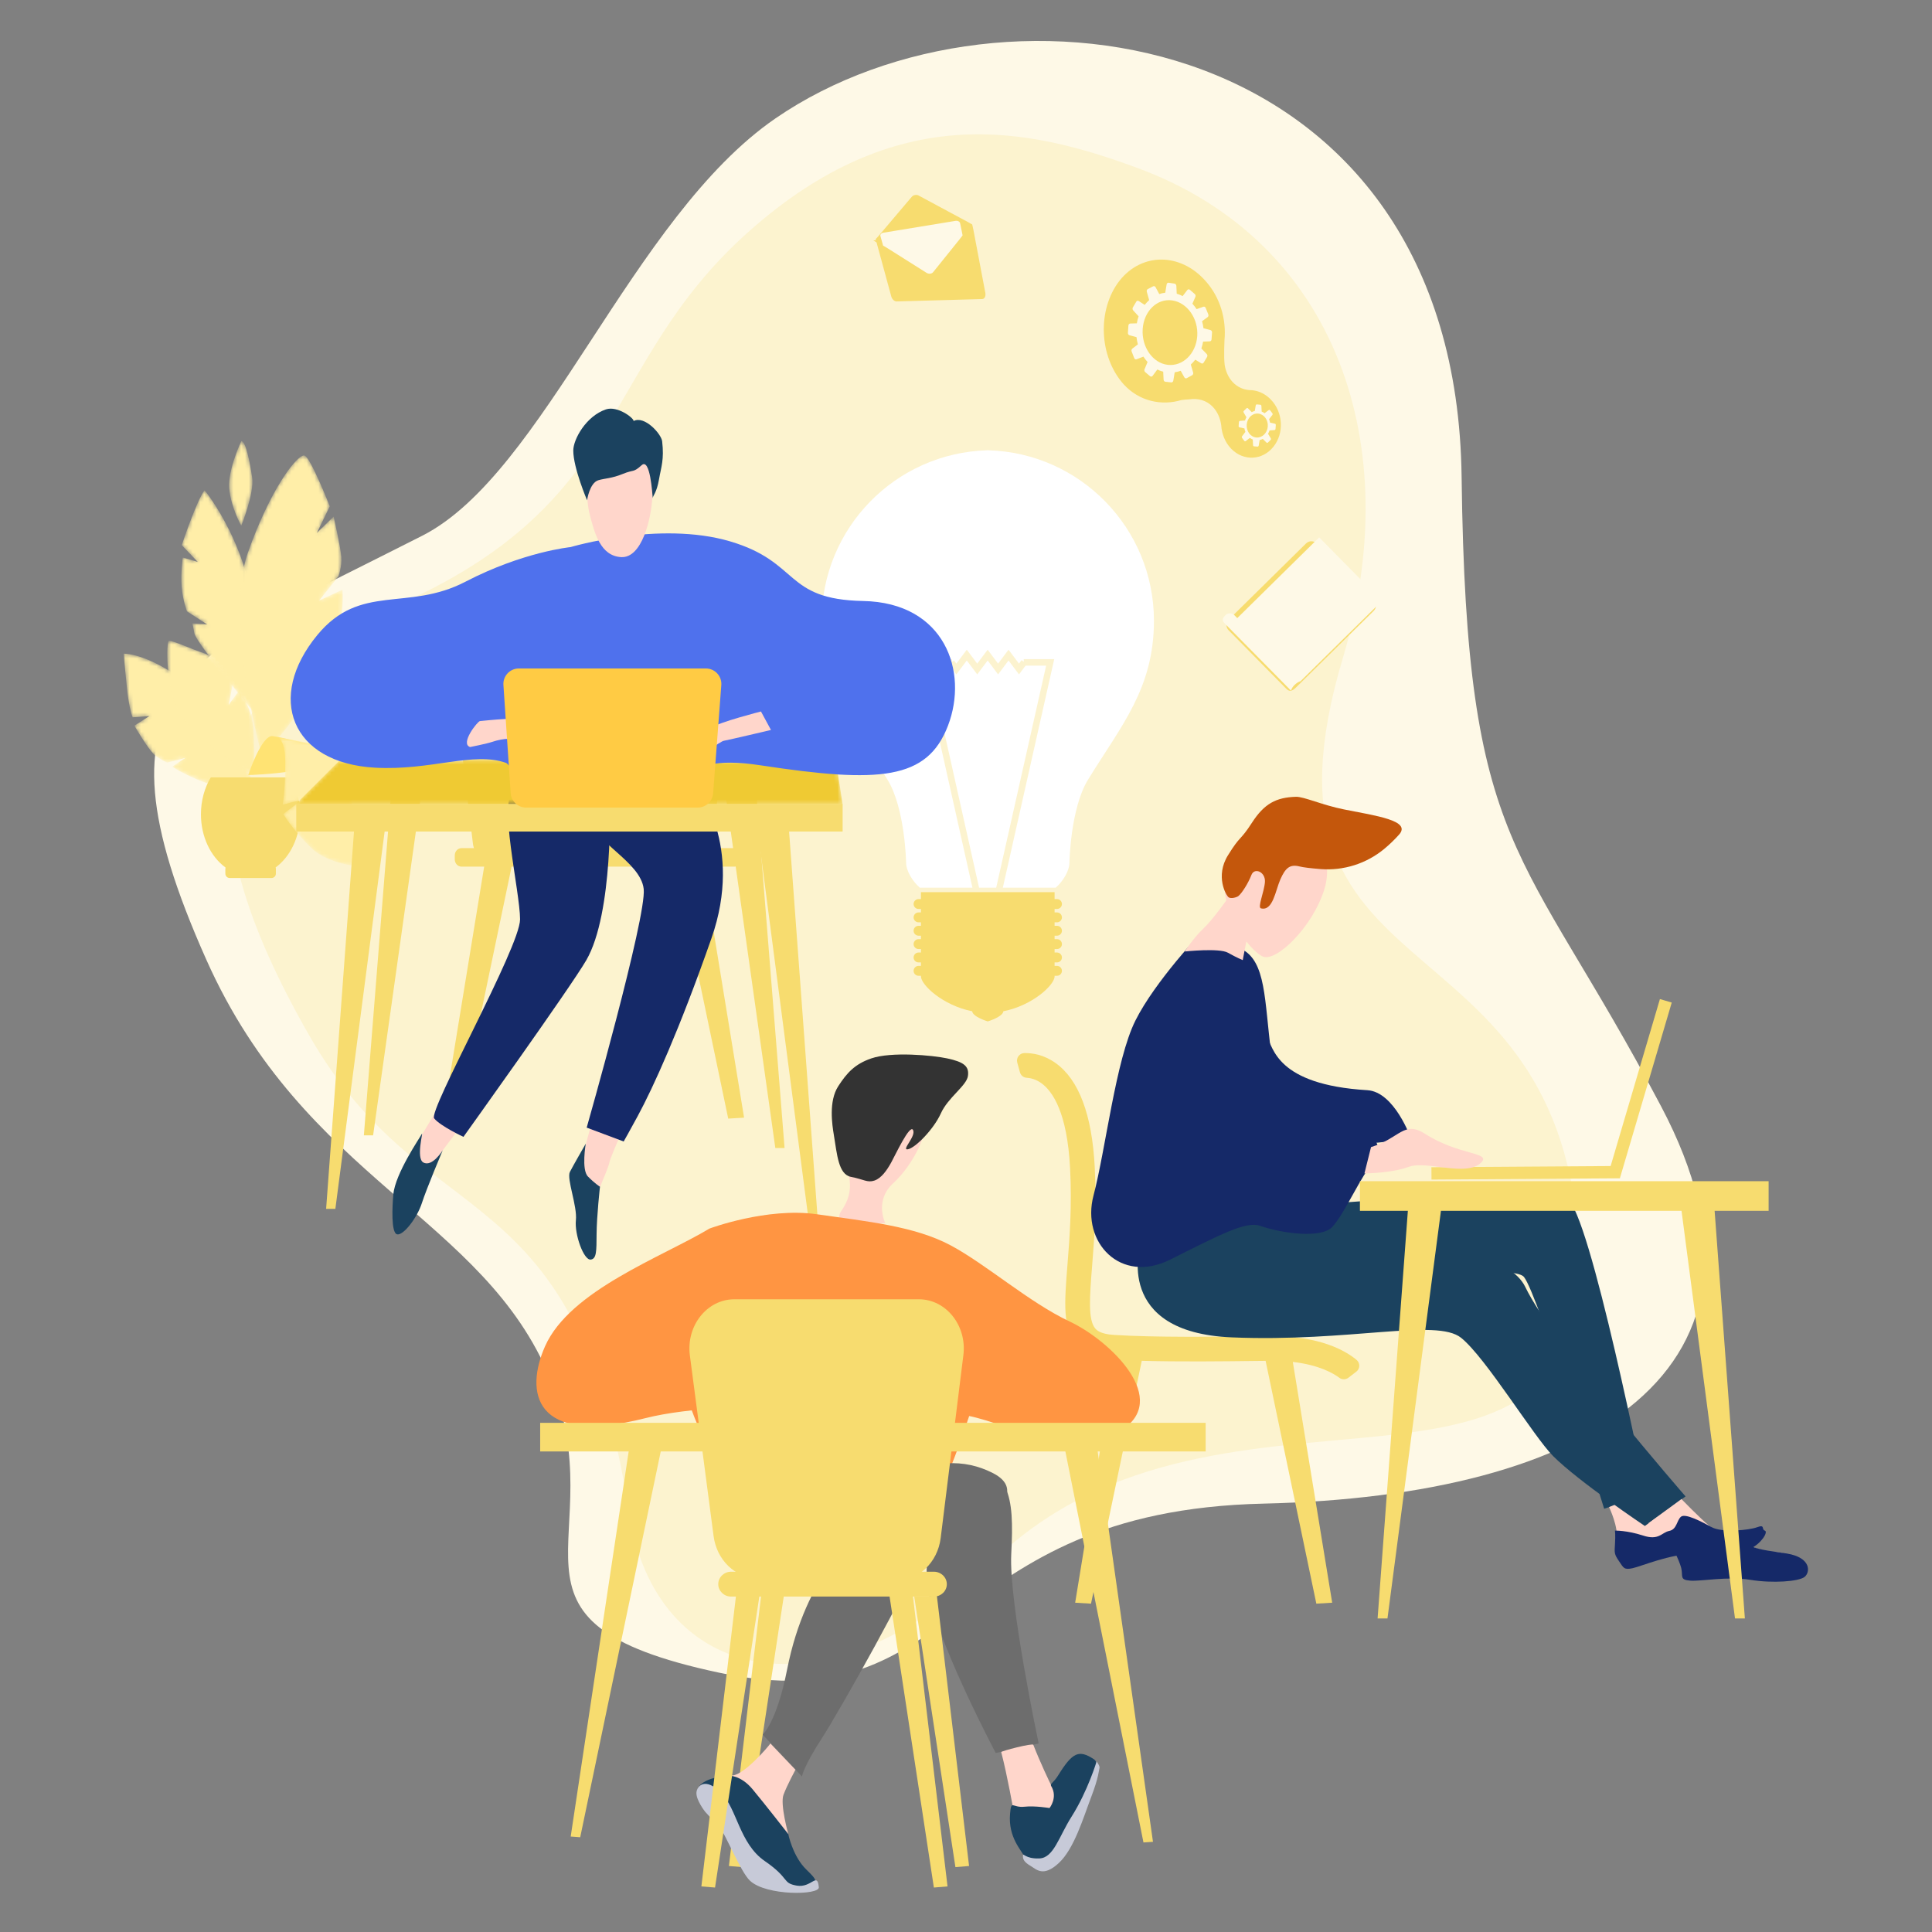 <?xml version="1.0" encoding="UTF-8"?>
<svg width="500px" height="500px" viewBox="0 0 500 500" version="1.1" xmlns="http://www.w3.org/2000/svg" xmlns:xlink="http://www.w3.org/1999/xlink">
    <rect x="0" y="0" width="500" height="500" fill="#808080" stroke="none"/>
    <title>学习</title>
    <defs>
        <path d="M69.639,0.552 L69.441,0.552 L69.215,0.552 L69.018,0.552 L68.777,0.552 L68.536,0.56 L68.338,0.565 C50.104,1.108 33.05,8.88 20.317,22.453 L20.317,22.453 C7.555,36.054 0.526,54.001 0.526,72.988 L0.526,72.988 C0.526,95.823 9.543,110.306 16.787,121.944 L16.787,121.944 C17.627,123.293 18.488,124.676 19.318,126.047 L19.318,126.047 C19.566,127.275 19.877,129.391 19.926,131.211 L19.926,131.211 C20.006,136.328 21.168,141.464 23.322,146.32 L23.322,146.32 L23.322,157.6 L23.322,157.648 L23.322,157.696 C23.322,169.011 28.815,179.571 38.787,187.433 L38.787,187.433 C42.513,190.371 46.603,192.756 50.971,194.54 L50.971,194.54 C53.872,196.379 57.087,197.849 60.56,198.924 L60.56,198.924 L64.487,200.14 L69.328,201.638 L74.17,200.14 L78.097,198.924 C81.57,197.849 84.785,196.379 87.686,194.54 L87.686,194.54 C92.055,192.756 96.144,190.371 99.87,187.433 L99.87,187.433 C109.842,179.571 115.334,169.011 115.334,157.696 L115.334,157.696 L115.334,157.648 L115.334,157.6 L115.334,146.319 C117.49,141.463 118.652,136.327 118.731,131.21 L118.731,131.21 C118.78,129.39 119.09,127.275 119.339,126.048 L119.339,126.048 C120.165,124.682 121.023,123.304 121.859,121.961 L121.859,121.961 L121.87,121.943 C129.115,110.306 138.131,95.823 138.131,72.988 L138.131,72.988 C138.131,54.001 131.103,36.054 118.34,22.453 L118.34,22.453 C105.606,8.88 88.553,1.108 70.321,0.565 L70.321,0.565 L70.121,0.56 L69.88,0.552 L69.639,0.552 Z" id="path-1"></path>
        <path d="M24.939,3.94 C21.589,5.958 17.886,10.928 17.886,10.928 L17.886,10.928 L13.969,20.592 L13.464,14.2 C13.464,14.2 10.022,15.056 5.034,25.974 L5.034,25.974 C0.045,36.892 0.55,65.502 0.55,65.502 L0.55,65.502 C0.55,65.502 17.977,56.121 26.18,38.017 L26.18,38.017 C33.284,22.337 30.707,2.9 30.57,1.157 L30.57,1.157 C30.537,0.745 30.393,0.57 30.147,0.57 L30.147,0.57 C29.353,0.57 27.499,2.398 24.939,3.94" id="path-3"></path>
        <path d="M0.42,12.489 C0.81,17.428 3.526,22.184 3.526,22.184 L3.526,22.184 C3.526,22.184 6.953,13.728 6.341,9.684 L6.341,9.684 C5.73,5.639 4.735,0.455 3.55,0.256 L3.55,0.256 C3.55,0.256 0.031,7.55 0.42,12.489" id="path-5"></path>
        <path d="M0.687,14.646 L4.833,18.997 L0.939,17.842 C0.939,17.842 0.388,21.978 0.663,25.465 L0.663,25.465 C0.938,28.951 2.039,31.788 2.039,31.788 L2.039,31.788 L7.28,35.175 L3.455,34.892 L3.952,37.484 C4.45,40.076 20.276,59 20.276,59 L20.276,59 C20.276,59 21.018,60.987 20.101,38.257 L20.101,38.257 C19.183,15.526 6.585,0.441 6.585,0.441 L6.585,0.441 C4.466,3.239 0.687,14.646 0.687,14.646" id="path-7"></path>
        <path d="M2.175,25.777 C-3.874,43.015 5.947,78.492 5.947,78.492 L5.947,78.492 C5.947,78.492 18.504,64.637 23.104,53.75 L23.104,53.75 C27.705,42.863 26.705,35.146 26.705,35.146 L26.705,35.146 L20.687,37.959 L25.655,31.721 C25.655,31.721 26.634,29.305 26.42,26.593 L26.42,26.593 C26.206,23.882 24.432,16.226 24.432,16.226 L24.432,16.226 L20.086,20.466 L23.442,13.575 C23.442,13.575 18.557,1.097 16.945,0.445 L16.945,0.445 C16.889,0.422 16.826,0.411 16.758,0.411 L16.758,0.411 C14.84,0.411 8.014,9.138 2.175,25.777" id="path-9"></path>
        <path d="M0.845,9.137 C1.438,14.792 2.325,16.768 2.325,16.768 L2.325,16.768 L6.685,16.424 L2.788,18.924 C2.788,18.924 6.524,25.5 8.384,26.815 L8.384,26.815 C10.242,28.13 11.294,28.486 11.294,28.486 L11.294,28.486 L16.021,27.235 L12.549,29.556 C12.549,29.556 19.781,34.102 26.135,34.916 L26.135,34.916 C32.488,35.73 34.568,36.151 34.568,36.151 L34.568,36.151 C34.568,36.151 27.378,19.177 23.175,14.101 L23.175,14.101 C18.972,9.023 7.627,0.563 0,0.288 L0,0.288 C0,0.288 0.252,3.483 0.845,9.137" id="path-11"></path>
        <path d="M0.873,0.617 C0.322,1.051 0.132,11.279 2.785,17.423 L2.785,17.423 C6.365,25.716 22.933,35.518 22.933,35.518 L22.933,35.518 C22.933,35.518 23.505,22.999 22.036,19.217 L22.036,19.217 C20.568,15.435 19.579,12.785 19.579,12.785 L19.579,12.785 L16.411,17.128 L17.666,10.791 C17.666,10.791 13.494,4.884 10.093,3.788 L10.093,3.788 C6.957,2.778 2.236,0.568 1.085,0.567 L1.085,0.567 C0.987,0.567 0.916,0.583 0.873,0.617" id="path-13"></path>
        <path d="M0.477,0.142 L2.327,0.46 C1.878,0.133 1.428,0.049 1.084,0.049 L1.084,0.049 C0.721,0.049 0.477,0.142 0.477,0.142 M4.141,6.771 C4.141,14.799 3.457,17.874 3.457,17.874 L3.457,17.874 L8.583,16.507 L3.627,20.265 C3.627,20.265 6.02,24.363 10.976,29.146 L10.976,29.146 C15.932,33.928 26.705,34.577 28.15,33.416 L28.15,33.416 C29.24,32.54 22.439,22.831 21.485,17.447 L21.485,17.447 C20.204,10.209 22.255,9.333 19.179,6.43 L19.179,6.43 C16.103,3.526 13.55,2.384 13.55,2.384 L13.55,2.384 L2.327,0.46 C3.236,1.122 4.141,2.784 4.141,6.771" id="path-15"></path>
        <path d="M23.979,0.803 L21.228,3.508 L3.41,21.066 L0.876,23.563 C0.315,24.116 -0.111,24.869 0.771,25.763 L0.771,25.763 C1.37,26.37 1.996,26.992 1.996,26.992 L1.996,26.992 C2.55,27.552 2.615,27.511 3.176,26.959 L3.176,26.959 L6.243,23.937 L24.061,6.379 L26.967,3.517 C27.528,2.965 27.502,2.095 26.95,1.534 L26.95,1.534 L26.119,0.692 C25.871,0.441 25.527,0.326 25.172,0.326 L25.172,0.326 C24.738,0.326 24.287,0.499 23.979,0.803" id="path-17"></path>
        <path d="M21.333,1.469 L1.774,20.743 L0.111,22.403 C0.111,22.403 0.744,23.11 1.579,23.956 L1.579,23.956 L16.205,38.783 C17.04,39.629 18.402,39.639 19.249,38.804 L19.249,38.804 L38.983,19.358 C39.829,18.524 39.839,17.162 39.004,16.316 L39.004,16.316 L24.378,1.49 C23.758,0.87 23.371,0.463 22.902,0.463 L22.902,0.463 C22.503,0.463 22.045,0.758 21.333,1.469" id="path-19"></path>
        <polygon id="path-21" points="15.178 8.372 20.631 8.385 5.488 0.305 0.253 0.261"></polygon>
        <polygon id="path-23" points="3.233 7.094 18.435 15.219 20.865 10.689 0.484 0.094"></polygon>
        <polygon id="path-25" points="0.148 7.755 15.013 16.013 18.168 8.372 3.243 0.261"></polygon>
        <path d="M0.481,2.664 C0.254,4.092 0.836,5.322 1.786,5.495 L1.786,5.495 L1.783,5.505 L1.819,5.503 C1.843,5.507 1.864,5.518 1.888,5.52 L1.888,5.52 C2.055,5.536 6.901,5.185 6.901,5.185 L6.901,5.185 C6.901,5.185 3.387,0.514 2.785,0.355 L2.785,0.355 L2.768,0.334 L2.764,0.348 C2.742,0.342 2.721,0.329 2.698,0.325 L2.698,0.325 C2.62,0.31 2.543,0.303 2.466,0.303 L2.466,0.303 C1.559,0.302 0.699,1.3 0.481,2.664" id="path-27"></path>
        <path d="M4.516,5.842 C-1.327,13.344 -0.858,25.489 5.565,32.679 L5.565,32.679 C9.624,37.141 15.474,38.269 20.462,36.763 L20.462,36.763 C21.11,36.665 21.817,36.614 22.608,36.57 L22.608,36.57 C24.893,36.234 27.061,36.852 28.65,38.529 L28.65,38.529 C29.837,39.774 30.562,41.427 30.818,43.291 L30.818,43.291 C30.834,43.554 30.86,43.817 30.897,44.078 L30.897,44.078 C30.902,44.144 30.907,44.21 30.91,44.277 L30.91,44.277 C30.921,44.279 30.906,44.303 30.916,44.307 L30.916,44.307 C30.914,44.269 30.915,44.231 30.914,44.193 L30.914,44.193 C31.077,45.272 31.412,46.326 31.917,47.293 L31.917,47.293 C32.317,48.058 32.822,48.768 33.433,49.393 L33.433,49.393 C36.644,52.657 41.528,52.37 44.341,48.823 L44.341,48.823 C47.154,45.313 46.831,39.869 43.621,36.593 L43.621,36.593 C43.346,36.31 43.058,36.056 42.762,35.823 L42.762,35.823 C41.572,34.889 40.222,34.354 38.865,34.22 L38.865,34.22 C38.919,34.216 38.975,34.211 39.029,34.209 L39.029,34.209 C39.017,34.209 39.007,34.209 38.998,34.21 L38.998,34.21 C38.983,34.21 38.973,34.211 38.967,34.205 L38.967,34.205 C38.88,34.208 38.793,34.207 38.707,34.208 L38.707,34.208 C38.515,34.193 38.324,34.185 38.132,34.187 L38.132,34.187 C36.49,34.062 34.994,33.379 33.802,32.125 L33.802,32.125 C32.696,30.958 32.007,29.424 31.715,27.707 L31.715,27.707 C31.421,25.383 31.684,21.309 31.659,21.294 L31.659,21.294 C32.168,15.826 30.559,10.152 26.723,5.902 L26.723,5.902 C23.488,2.253 19.36,0.402 15.313,0.402 L15.313,0.402 C11.325,0.402 7.416,2.198 4.516,5.842" id="path-29"></path>
        <polygon id="path-31" points="0.305 11.733 141.812 11.733 140.092 0.574 11.543 0.524"></polygon>
    </defs>
    <g id="学习" stroke="none" stroke-width="1" fill="none" fill-rule="evenodd">
        <g id="编组-2" transform="translate(32, 10)">
            <g id="编组">
                <g transform="translate(7.775, 0.469)">
                    <path d="M160.927,20.163 C123.571,45.85 101.194,112.038 69.529,128.164 C9.354,158.811 -18.52,165.796 13.611,237.873 C39.101,295.056 85.475,304.441 102.613,346.31 C119.75,388.179 83.572,409.113 146.408,422.435 C209.245,435.757 203.532,380.566 287.315,378.663 C371.097,376.76 426.317,344.407 390.138,275.894 C353.959,207.382 339.69,210.838 338.489,112.988 C337.061,-3.335 220.432,-20.754 160.927,20.163" id="Fill-1" fill="#FEF9E7"></path>
                    <path d="M153.97,49.49 C114.699,84.458 123.979,120.857 59.253,147.785 C13.152,166.964 7.876,200.874 40.197,257.406 C70.663,310.693 109.402,291.621 123.028,381.109 C129.692,424.88 173.54,435.81 217.283,393.479 C277.263,335.433 375.326,393.479 368.661,308.79 C361.998,224.101 281.165,248.807 307.731,159.917 C324.154,104.967 306.303,52.158 254.788,33.075 C226.027,22.42 192.322,15.34 153.97,49.49" id="Fill-3" fill="#FCF3CF"></path>
                </g>
                <g transform="translate(154.305, 65.624)">
                    <mask id="mask-2" fill="white">
                        <use xlink:href="#path-1"></use>
                    </mask>
                    <g id="Clip-6"></g>
                    <path d="M69.639,0.552 L69.441,0.552 L69.215,0.552 L69.018,0.552 L68.777,0.552 L68.536,0.56 L68.338,0.565 C50.104,1.108 33.05,8.88 20.317,22.453 L20.317,22.453 C7.555,36.054 0.526,54.001 0.526,72.988 L0.526,72.988 C0.526,95.823 9.543,110.306 16.787,121.944 L16.787,121.944 C17.627,123.293 18.488,124.676 19.318,126.047 L19.318,126.047 C19.566,127.275 19.877,129.391 19.926,131.211 L19.926,131.211 C20.006,136.328 21.168,141.464 23.322,146.32 L23.322,146.32 L23.322,157.6 L23.322,157.648 L23.322,157.696 C23.322,169.011 28.815,179.571 38.787,187.433 L38.787,187.433 C42.513,190.371 46.603,192.756 50.971,194.54 L50.971,194.54 C53.872,196.379 57.087,197.849 60.56,198.924 L60.56,198.924 L64.487,200.14 L69.328,201.638 L74.17,200.14 L78.097,198.924 C81.57,197.849 84.785,196.379 87.686,194.54 L87.686,194.54 C92.055,192.756 96.144,190.371 99.87,187.433 L99.87,187.433 C109.842,179.571 115.334,169.011 115.334,157.696 L115.334,157.696 L115.334,157.648 L115.334,157.6 L115.334,146.319 C117.49,141.463 118.652,136.327 118.731,131.21 L118.731,131.21 C118.78,129.39 119.09,127.275 119.339,126.048 L119.339,126.048 C120.165,124.682 121.023,123.304 121.859,121.961 L121.859,121.961 L121.87,121.943 C129.115,110.306 138.131,95.823 138.131,72.988 L138.131,72.988 C138.131,54.001 131.103,36.054 118.34,22.453 L118.34,22.453 C105.606,8.88 88.553,1.108 70.321,0.565 L70.321,0.565 L70.121,0.56 L69.88,0.552 L69.639,0.552 Z" id="Fill-5" mask="url(#mask-2)"></path>
                </g>
                <g transform="translate(180.62, 106.272)">
                    <path d="M60.308,114.619 L25.718,114.619 L25.718,136.303 C25.718,136.326 25.72,136.349 25.721,136.371 C25.721,136.384 25.718,136.396 25.718,136.408 C25.718,138.609 31.371,143.936 38.975,145.442 C39.129,146.91 43.013,148.068 43.013,148.068 C43.013,148.068 46.898,146.91 47.051,145.442 C54.655,143.936 60.308,138.609 60.308,136.408 C60.308,136.396 60.305,136.384 60.305,136.371 C60.306,136.349 60.308,136.326 60.308,136.303 L60.308,114.619 Z" id="Fill-7" fill="#F7DC6F"></path>
                    <path d="M43.14,0.26 L43.14,0.251 C43.098,0.253 43.055,0.255 43.013,0.256 C42.97,0.255 42.928,0.253 42.886,0.251 L42.886,0.26 C19.09,0.943 0.008,20.433 0.008,44.382 C0.008,61.941 8.516,71.567 17.078,85.528 C21.642,92.97 21.882,107.015 21.882,107.015 C21.882,109.088 23.54,111.82 25.426,113.458 L39.044,113.458 L25.814,54.32 L33.72,54.32 L33.72,55.047 L34.256,54.644 L34.879,55.475 L37.582,51.873 L40.284,55.473 L42.986,51.873 L45.687,55.473 L48.391,51.873 L51.094,55.474 L51.771,54.573 L52.325,54.989 L52.325,54.32 L60.213,54.32 L46.913,113.458 L60.6,113.458 C62.486,111.82 64.145,109.088 64.145,107.015 C64.145,107.015 64.384,92.97 68.948,85.528 C77.51,71.567 86.018,61.941 86.018,44.382 C86.018,20.433 66.936,0.943 43.14,0.26" id="Fill-9" fill="#FFFFFF"></path>
                    <polygon id="Fill-11" fill="#FFFFFF" points="52.796 55.993 51.092 58.26 48.391 54.66 45.688 58.261 42.985 54.661 40.284 58.261 37.582 54.661 34.882 58.26 33.176 55.993 27.903 55.993 40.759 113.457 45.198 113.457 58.121 55.993"></polygon>
                    <path d="M25.102,118.969 L60.925,118.969 C61.633,118.969 62.206,118.396 62.206,117.688 C62.206,116.98 61.633,116.407 60.925,116.407 L25.102,116.407 C24.394,116.407 23.82,116.98 23.82,117.688 C23.82,118.396 24.394,118.969 25.102,118.969" id="Fill-13" fill="#F7DC6F"></path>
                    <path d="M60.925,119.865 L25.102,119.865 C24.394,119.865 23.82,120.438 23.82,121.146 C23.82,121.854 24.394,122.427 25.102,122.427 L60.925,122.427 C61.633,122.427 62.206,121.854 62.206,121.146 C62.206,120.438 61.633,119.865 60.925,119.865" id="Fill-15" fill="#F7DC6F"></path>
                    <path d="M60.925,123.323 L25.102,123.323 C24.394,123.323 23.82,123.896 23.82,124.604 C23.82,125.312 24.394,125.885 25.102,125.885 L60.925,125.885 C61.633,125.885 62.206,125.312 62.206,124.604 C62.206,123.896 61.633,123.323 60.925,123.323" id="Fill-17" fill="#F7DC6F"></path>
                    <path d="M60.925,126.781 L25.102,126.781 C24.394,126.781 23.82,127.355 23.82,128.062 C23.82,128.77 24.394,129.343 25.102,129.343 L60.925,129.343 C61.633,129.343 62.206,128.77 62.206,128.062 C62.206,127.355 61.633,126.781 60.925,126.781" id="Fill-19" fill="#F7DC6F"></path>
                    <path d="M60.925,130.239 L25.102,130.239 C24.394,130.239 23.82,130.812 23.82,131.52 C23.82,132.228 24.394,132.801 25.102,132.801 L60.925,132.801 C61.633,132.801 62.206,132.228 62.206,131.52 C62.206,130.812 61.633,130.239 60.925,130.239" id="Fill-21" fill="#F7DC6F"></path>
                    <path d="M60.925,133.697 L25.102,133.697 C24.394,133.697 23.82,134.271 23.82,134.978 C23.82,135.685 24.394,136.259 25.102,136.259 L60.925,136.259 C61.633,136.259 62.206,135.685 62.206,134.978 C62.206,134.271 61.633,133.697 60.925,133.697" id="Fill-23" fill="#F7DC6F"></path>
                </g>
                <g transform="translate(38.277, 124.802)">
                    <mask id="mask-4" fill="white">
                        <use xlink:href="#path-3"></use>
                    </mask>
                    <g id="Clip-26"></g>
                    <path d="M24.939,3.94 C21.589,5.958 17.886,10.928 17.886,10.928 L17.886,10.928 L13.969,20.592 L13.464,14.2 C13.464,14.2 10.022,15.056 5.034,25.974 L5.034,25.974 C0.045,36.892 0.55,65.502 0.55,65.502 L0.55,65.502 C0.55,65.502 17.977,56.121 26.18,38.017 L26.18,38.017 C33.284,22.337 30.707,2.9 30.57,1.157 L30.57,1.157 C30.537,0.745 30.393,0.57 30.147,0.57 L30.147,0.57 C29.353,0.57 27.499,2.398 24.939,3.94" id="Fill-25" mask="url(#mask-4)"></path>
                </g>
                <g transform="translate(26.914, 103.881)">
                    <mask id="mask-6" fill="white">
                        <use xlink:href="#path-5"></use>
                    </mask>
                    <g id="Clip-28"></g>
                    <path d="M0.42,12.489 C0.81,17.428 3.526,22.184 3.526,22.184 L3.526,22.184 C3.526,22.184 6.953,13.728 6.341,9.684 L6.341,9.684 C5.73,5.639 4.735,0.455 3.55,0.256 L3.55,0.256 C3.55,0.256 0.031,7.55 0.42,12.489" id="Fill-27" fill="#FFEEA8" mask="url(#mask-6)"></path>
                </g>
                <g transform="translate(14.354, 116.434)">
                    <mask id="mask-8" fill="white">
                        <use xlink:href="#path-7"></use>
                    </mask>
                    <g id="Clip-30"></g>
                    <path d="M0.687,14.646 L4.833,18.997 L0.939,17.842 C0.939,17.842 0.388,21.978 0.663,25.465 L0.663,25.465 C0.938,28.951 2.039,31.788 2.039,31.788 L2.039,31.788 L7.28,35.175 L3.455,34.892 L3.952,37.484 C4.45,40.076 20.276,59 20.276,59 L20.276,59 C20.276,59 21.018,60.987 20.101,38.257 L20.101,38.257 C19.183,15.526 6.585,0.441 6.585,0.441 L6.585,0.441 C4.466,3.239 0.687,14.646 0.687,14.646" id="Fill-29" fill="#FFEEA8" mask="url(#mask-8)"></path>
                </g>
                <g transform="translate(29.904, 107.467)">
                    <mask id="mask-10" fill="white">
                        <use xlink:href="#path-9"></use>
                    </mask>
                    <g id="Clip-32"></g>
                    <path d="M2.175,25.777 C-3.874,43.015 5.947,78.492 5.947,78.492 L5.947,78.492 C5.947,78.492 18.504,64.637 23.104,53.75 L23.104,53.75 C27.705,42.863 26.705,35.146 26.705,35.146 L26.705,35.146 L20.687,37.959 L25.655,31.721 C25.655,31.721 26.634,29.305 26.42,26.593 L26.42,26.593 C26.206,23.882 24.432,16.226 24.432,16.226 L24.432,16.226 L20.086,20.466 L23.442,13.575 C23.442,13.575 18.557,1.097 16.945,0.445 L16.945,0.445 C16.889,0.422 16.826,0.411 16.758,0.411 L16.758,0.411 C14.84,0.411 8.014,9.138 2.175,25.777" id="Fill-31" fill="#FFEEA8" mask="url(#mask-10)"></path>
                </g>
                <g transform="translate(0, 158.875)">
                    <mask id="mask-12" fill="white">
                        <use xlink:href="#path-11"></use>
                    </mask>
                    <g id="Clip-34"></g>
                    <path d="M0.845,9.137 C1.438,14.792 2.325,16.768 2.325,16.768 L2.325,16.768 L6.685,16.424 L2.788,18.924 C2.788,18.924 6.524,25.5 8.384,26.815 L8.384,26.815 C10.242,28.13 11.294,28.486 11.294,28.486 L11.294,28.486 L16.021,27.235 L12.549,29.556 C12.549,29.556 19.781,34.102 26.135,34.916 L26.135,34.916 C32.488,35.73 34.568,36.151 34.568,36.151 L34.568,36.151 C34.568,36.151 27.378,19.177 23.175,14.101 L23.175,14.101 C18.972,9.023 7.627,0.563 0,0.288 L0,0.288 C0,0.288 0.252,3.483 0.845,9.137" id="Fill-33" fill="#FFEEA8" mask="url(#mask-12)"></path>
                </g>
                <g transform="translate(10.765, 155.288)">
                    <mask id="mask-14" fill="white">
                        <use xlink:href="#path-13"></use>
                    </mask>
                    <g id="Clip-36"></g>
                    <path d="M0.873,0.617 C0.322,1.051 0.132,11.279 2.785,17.423 L2.785,17.423 C6.365,25.716 22.933,35.518 22.933,35.518 L22.933,35.518 C22.933,35.518 23.505,22.999 22.036,19.217 L22.036,19.217 C20.568,15.435 19.579,12.785 19.579,12.785 L19.579,12.785 L16.411,17.128 L17.666,10.791 C17.666,10.791 13.494,4.884 10.093,3.788 L10.093,3.788 C6.957,2.778 2.236,0.568 1.085,0.567 L1.085,0.567 C0.987,0.567 0.916,0.583 0.873,0.617" id="Fill-35" fill="#FFEEA8" mask="url(#mask-14)"></path>
                </g>
                <g transform="translate(19.737, 180.394)">
                    <path d="M25.928,20.341 C25.928,16.761 24.981,13.458 23.38,10.796 L2.815,10.796 C1.215,13.458 0.267,16.761 0.267,20.341 C0.267,26.223 2.829,31.359 6.639,34.126 C6.607,34.23 6.586,34.337 6.586,34.451 L6.586,35.714 C6.586,36.331 7.086,36.831 7.703,36.831 L18.541,36.831 C19.158,36.831 19.658,36.331 19.658,35.714 L19.658,34.451 C19.658,34.326 19.634,34.209 19.596,34.098 C23.384,31.324 25.928,26.203 25.928,20.341" id="Fill-37" fill="#F7DC6F"></path>
                    <path d="M12.513,10.188 C12.513,10.188 15.931,-0.231 18.836,0.111 C21.741,0.452 27.722,2.331 30.969,2.331 C34.216,2.331 28.748,8.309 23.791,9.163 C18.836,10.017 12.513,10.188 12.513,10.188" id="Fill-39" fill="#FFE373"></path>
                </g>
                <g transform="translate(37.679, 180.394)">
                    <mask id="mask-16" fill="white">
                        <use xlink:href="#path-15"></use>
                    </mask>
                    <g id="Clip-42"></g>
                    <path d="M0.477,0.142 L2.327,0.46 C1.878,0.133 1.428,0.049 1.084,0.049 L1.084,0.049 C0.721,0.049 0.477,0.142 0.477,0.142 M4.141,6.771 C4.141,14.799 3.457,17.874 3.457,17.874 L3.457,17.874 L8.583,16.507 L3.627,20.265 C3.627,20.265 6.02,24.363 10.976,29.146 L10.976,29.146 C15.932,33.928 26.705,34.577 28.15,33.416 L28.15,33.416 C29.24,32.54 22.439,22.831 21.485,17.447 L21.485,17.447 C20.204,10.209 22.255,9.333 19.179,6.43 L19.179,6.43 C16.103,3.526 13.55,2.384 13.55,2.384 L13.55,2.384 L2.327,0.46 C3.236,1.122 4.141,2.784 4.141,6.771" id="Fill-41" fill="#FFEEA8" mask="url(#mask-16)"></path>
                </g>
                <path d="M300.877,168.234 L285.973,153.125 C285.216,152.357 285.225,151.121 285.993,150.363 L306.009,130.64 C306.777,129.882 308.015,129.891 308.772,130.659 L323.676,145.768 C324.434,146.536 324.139,147.483 323.37,148.24 L303.355,167.964 C302.309,168.995 301.635,169.002 300.877,168.234" id="Fill-43" fill="#F7DC6F"></path>
                <g transform="translate(283.49, 125.4)">
                    <mask id="mask-18" fill="white">
                        <use xlink:href="#path-17"></use>
                    </mask>
                    <g id="Clip-46"></g>
                    <path d="M23.979,0.803 L21.228,3.508 L3.41,21.066 L0.876,23.563 C0.315,24.116 -0.111,24.869 0.771,25.763 L0.771,25.763 C1.37,26.37 1.996,26.992 1.996,26.992 L1.996,26.992 C2.55,27.552 2.615,27.511 3.176,26.959 L3.176,26.959 L6.243,23.937 L24.061,6.379 L26.967,3.517 C27.528,2.965 27.502,2.095 26.95,1.534 L26.95,1.534 L26.119,0.692 C25.871,0.441 25.527,0.326 25.172,0.326 L25.172,0.326 C24.738,0.326 24.287,0.499 23.979,0.803" id="Fill-45" mask="url(#mask-18)"></path>
                </g>
                <path d="M309.404,129.075 L288.202,149.967 L287.461,149.215 C286.827,148.573 285.784,148.566 285.143,149.199 C283.993,150.331 284.493,150.874 285.126,151.515 L286.801,153.213 L286.801,153.213 L302.101,168.723 C302.101,168.723 302.261,168.022 302.996,167.296 C303.886,166.419 304.564,166.297 304.564,166.297 L325.638,145.53 L309.404,129.075 Z" id="Fill-47" fill="#FEF9E7"></path>
                <g transform="translate(287.078, 126.596)">
                    <mask id="mask-20" fill="white">
                        <use xlink:href="#path-19"></use>
                    </mask>
                    <g id="Clip-50"></g>
                    <path d="M21.333,1.469 L1.774,20.743 L0.111,22.403 C0.111,22.403 0.744,23.11 1.579,23.956 L1.579,23.956 L16.205,38.783 C17.04,39.629 18.402,39.639 19.249,38.804 L19.249,38.804 L38.983,19.358 C39.829,18.524 39.839,17.162 39.004,16.316 L39.004,16.316 L24.378,1.49 C23.758,0.87 23.371,0.463 22.902,0.463 L22.902,0.463 C22.503,0.463 22.045,0.758 21.333,1.469" id="Fill-49" mask="url(#mask-20)"></path>
                </g>
                <g transform="translate(160.285, 75.786)">
                    <mask id="mask-22" fill="white">
                        <use xlink:href="#path-21"></use>
                    </mask>
                    <g id="Clip-52"></g>
                </g>
                <g transform="translate(156.697, 82.959)">
                    <mask id="mask-24" fill="white">
                        <use xlink:href="#path-23"></use>
                    </mask>
                    <g id="Clip-54"></g>
                </g>
                <g transform="translate(157.295, 75.786)">
                    <mask id="mask-26" fill="white">
                        <use xlink:href="#path-25"></use>
                    </mask>
                    <g id="Clip-56"></g>
                </g>
                <g transform="translate(178.228, 88.937)">
                    <mask id="mask-28" fill="white">
                        <use xlink:href="#path-27"></use>
                    </mask>
                    <g id="Clip-62"></g>
                    <path d="M0.481,2.664 C0.254,4.092 0.836,5.322 1.786,5.495 L1.786,5.495 L1.783,5.505 L1.819,5.503 C1.843,5.507 1.864,5.518 1.888,5.52 L1.888,5.52 C2.055,5.536 6.901,5.185 6.901,5.185 L6.901,5.185 C6.901,5.185 3.387,0.514 2.785,0.355 L2.785,0.355 L2.768,0.334 L2.764,0.348 C2.742,0.342 2.721,0.329 2.698,0.325 L2.698,0.325 C2.62,0.31 2.543,0.303 2.466,0.303 L2.466,0.303 C1.559,0.302 0.699,1.3 0.481,2.664" id="Fill-61" mask="url(#mask-28)"></path>
                </g>
                <g transform="translate(252.697, 56.658)" fill="#F7DC6F" id="Fill-65">
                    <path d="M44.159,36.712 C43.884,36.43 43.597,36.175 43.3,35.942 C42.11,35.007 40.761,34.473 39.403,34.339 C39.458,34.335 39.513,34.33 39.567,34.328 C39.534,34.326 39.515,34.333 39.505,34.323 C39.418,34.327 39.331,34.327 39.245,34.327 C39.053,34.312 38.862,34.305 38.671,34.306 C37.029,34.182 35.532,33.498 34.34,32.244 C33.234,31.077 32.545,29.543 32.253,27.826 C31.959,25.502 32.222,21.428 32.197,21.413 C32.707,15.945 31.097,10.272 27.261,6.021 C20.839,-1.224 10.897,-1.38 5.054,5.961 C-0.789,13.463 -0.319,25.609 6.103,32.798 C10.162,37.26 16.012,38.389 21,36.882 C21.648,36.784 22.355,36.733 23.146,36.689 C25.431,36.353 27.599,36.972 29.188,38.649 C30.375,39.894 31.1,41.547 31.356,43.41 C31.373,43.673 31.399,43.936 31.435,44.197 C31.44,44.263 31.446,44.329 31.449,44.396 C31.459,44.398 31.445,44.422 31.455,44.426 C31.453,44.388 31.453,44.35 31.453,44.312 C31.615,45.392 31.95,46.445 32.455,47.412 C32.855,48.177 33.361,48.887 33.972,49.513 C37.182,52.775 42.066,52.489 44.879,48.942 C47.692,45.432 47.37,39.988 44.159,36.712"></path>
                </g>
                <g transform="translate(254.184, 57.256)">
                    <mask id="mask-30" fill="white">
                        <use xlink:href="#path-29"></use>
                    </mask>
                    <g id="Clip-68"></g>
                    <path d="M4.516,5.842 C-1.327,13.344 -0.858,25.489 5.565,32.679 L5.565,32.679 C9.624,37.141 15.474,38.269 20.462,36.763 L20.462,36.763 C21.11,36.665 21.817,36.614 22.608,36.57 L22.608,36.57 C24.893,36.234 27.061,36.852 28.65,38.529 L28.65,38.529 C29.837,39.774 30.562,41.427 30.818,43.291 L30.818,43.291 C30.834,43.554 30.86,43.817 30.897,44.078 L30.897,44.078 C30.902,44.144 30.907,44.21 30.91,44.277 L30.91,44.277 C30.921,44.279 30.906,44.303 30.916,44.307 L30.916,44.307 C30.914,44.269 30.915,44.231 30.914,44.193 L30.914,44.193 C31.077,45.272 31.412,46.326 31.917,47.293 L31.917,47.293 C32.317,48.058 32.822,48.768 33.433,49.393 L33.433,49.393 C36.644,52.657 41.528,52.37 44.341,48.823 L44.341,48.823 C47.154,45.313 46.831,39.869 43.621,36.593 L43.621,36.593 C43.346,36.31 43.058,36.056 42.762,35.823 L42.762,35.823 C41.572,34.889 40.222,34.354 38.865,34.22 L38.865,34.22 C38.919,34.216 38.975,34.211 39.029,34.209 L39.029,34.209 C39.017,34.209 39.007,34.209 38.998,34.21 L38.998,34.21 C38.983,34.21 38.973,34.211 38.967,34.205 L38.967,34.205 C38.88,34.208 38.793,34.207 38.707,34.208 L38.707,34.208 C38.515,34.193 38.324,34.185 38.132,34.187 L38.132,34.187 C36.49,34.062 34.994,33.379 33.802,32.125 L33.802,32.125 C32.696,30.958 32.007,29.424 31.715,27.707 L31.715,27.707 C31.421,25.383 31.684,21.309 31.659,21.294 L31.659,21.294 C32.168,15.826 30.559,10.152 26.723,5.902 L26.723,5.902 C23.488,2.253 19.36,0.402 15.313,0.402 L15.313,0.402 C11.325,0.402 7.416,2.198 4.516,5.842" id="Fill-67" mask="url(#mask-30)"></path>
                </g>
                <g transform="translate(194.376, 39.921)">
                    <path d="M75.83,44.498 C71.938,44.042 69.031,39.873 69.352,35.215 C69.673,30.563 73.099,27.251 76.992,27.824 C80.885,28.391 83.791,32.535 83.47,37.072 C83.15,41.613 79.723,44.949 75.83,44.498 M86.9,35.505 L85.076,35.022 C85.001,34.4 84.883,33.791 84.717,33.202 L86.153,32.157 C86.358,32.009 86.432,31.704 86.327,31.443 L85.666,29.787 C85.56,29.518 85.3,29.379 85.063,29.462 L83.303,30.085 C82.976,29.58 82.613,29.11 82.215,28.677 L82.988,26.909 C83.098,26.659 83.029,26.344 82.828,26.17 L81.558,25.071 C81.351,24.892 81.071,24.918 80.907,25.131 L79.693,26.703 C79.205,26.447 78.692,26.246 78.162,26.092 L78.061,24.055 C78.046,23.765 77.854,23.522 77.61,23.485 L76.069,23.247 C75.82,23.209 75.594,23.397 75.546,23.686 L75.188,25.833 C74.658,25.895 74.14,26.01 73.642,26.184 L72.691,24.415 C72.556,24.164 72.291,24.061 72.07,24.174 L70.672,24.886 C70.446,25.002 70.336,25.308 70.418,25.595 L71.026,27.75 C70.611,28.118 70.227,28.532 69.876,28.986 L68.318,27.977 C68.1,27.835 67.833,27.904 67.694,28.139 L66.814,29.628 C66.671,29.869 66.706,30.208 66.895,30.414 L68.292,31.939 C68.095,32.516 67.946,33.124 67.838,33.755 L66.114,33.813 C65.87,33.821 65.674,34.046 65.653,34.339 L65.527,36.194 C65.506,36.495 65.676,36.772 65.922,36.838 L67.747,37.327 C67.822,37.969 67.942,38.596 68.109,39.2 L66.67,40.302 C66.465,40.459 66.391,40.776 66.496,41.046 L67.156,42.744 C67.263,43.018 67.523,43.156 67.76,43.064 L69.534,42.374 C69.859,42.877 70.221,43.344 70.616,43.771 L69.835,45.623 C69.725,45.883 69.793,46.203 69.994,46.373 L71.265,47.444 C71.471,47.617 71.751,47.579 71.916,47.356 L73.137,45.706 C73.623,45.95 74.134,46.136 74.66,46.272 L74.762,48.322 C74.777,48.613 74.969,48.848 75.213,48.874 L76.753,49.042 C77.003,49.069 77.228,48.87 77.276,48.58 L77.634,46.431 C78.166,46.352 78.687,46.221 79.187,46.033 L80.132,47.735 C80.266,47.977 80.531,48.067 80.752,47.947 L82.15,47.191 C82.376,47.069 82.486,46.766 82.405,46.488 L81.803,44.418 C82.221,44.042 82.608,43.623 82.961,43.164 L84.504,44.1 C84.723,44.232 84.989,44.158 85.129,43.926 L86.008,42.466 C86.151,42.23 86.116,41.903 85.928,41.707 L84.534,40.254 C84.73,39.691 84.878,39.098 84.985,38.485 L86.708,38.419 C86.953,38.41 87.149,38.193 87.169,37.91 L87.296,36.126 C87.316,35.837 87.146,35.57 86.9,35.505" id="Fill-69" fill="#FEF9E7"></path>
                    <path d="M101.726,60.438 C101.602,62.138 100.279,63.425 98.774,63.307 C97.271,63.187 96.148,61.692 96.272,59.975 C96.396,58.258 97.719,56.974 99.223,57.111 C100.727,57.247 101.85,58.739 101.726,60.438 M103.57,59.73 L102.318,59.462 C102.264,59.146 102.176,58.843 102.057,58.557 L102.912,57.468 C103.007,57.347 103.009,57.167 102.917,57.045 L102.335,56.273 C102.241,56.148 102.078,56.122 101.957,56.214 L100.893,57.023 C100.664,56.848 100.413,56.704 100.146,56.596 L100.069,55.131 C100.061,54.97 99.949,54.84 99.807,54.827 L98.911,54.741 C98.766,54.727 98.635,54.84 98.607,55.002 L98.359,56.441 C98.083,56.503 97.819,56.601 97.57,56.735 L96.595,55.75 C96.489,55.642 96.329,55.64 96.22,55.745 L95.534,56.41 C95.423,56.517 95.401,56.703 95.482,56.841 L96.203,58.065 C96.049,58.325 95.922,58.607 95.825,58.908 L94.524,59.004 C94.382,59.015 94.268,59.144 94.257,59.306 L94.182,60.334 C94.17,60.5 94.27,60.649 94.413,60.68 L95.679,60.952 C95.731,61.267 95.816,61.571 95.932,61.854 L95.07,62.975 C94.976,63.098 94.974,63.281 95.066,63.404 L95.648,64.179 C95.742,64.305 95.905,64.327 96.026,64.233 L97.091,63.4 C97.32,63.576 97.57,63.719 97.837,63.827 L97.913,65.292 C97.922,65.454 98.033,65.582 98.175,65.593 L99.072,65.66 C99.216,65.671 99.347,65.556 99.375,65.393 L99.621,63.969 C99.903,63.905 100.174,63.803 100.428,63.664 L101.387,64.613 C101.494,64.718 101.654,64.717 101.762,64.611 L102.448,63.944 C102.56,63.836 102.582,63.652 102.5,63.517 L101.791,62.335 C101.95,62.071 102.079,61.783 102.177,61.477 L103.458,61.377 C103.6,61.367 103.715,61.239 103.726,61.08 L103.8,60.071 C103.812,59.907 103.713,59.761 103.57,59.73" id="Fill-71" fill="#FEF9E7"></path>
                    <path d="M28.633,25.903 L25.542,9.577 C25.387,8.8 25.246,8.168 25.231,8.171 C25.23,8.171 25.221,8.167 25.216,8.165 L25.225,8.154 L25.201,8.159 C25.089,8.103 24.664,7.859 24.169,7.568 L24.169,7.568 C24.167,7.567 24.166,7.566 24.164,7.565 L11.333,0.664 C10.751,0.379 9.955,0.549 9.565,1.037 L0.912,11.242 C0.55,11.64 0.251,11.961 0.242,11.962 C0.233,11.962 0.379,12.492 0.564,13.141 L4.29,26.812 C4.468,27.496 5.063,28.073 5.615,28.09 L27.867,27.472 C28.434,27.423 28.78,26.716 28.633,25.903" id="Fill-73" fill="#F7DC6F"></path>
                </g>
                <g transform="translate(61.21, 47.094)">
                    <polygon id="Fill-77" fill="#F7DC6F" points="157.777 1.337 155.215 1.863 155.678 4.106"></polygon>
                    <polygon id="Fill-79" fill="#F7DC6F" points="132.808 5.144 135.452 6.665 134.972 4.933"></polygon>
                    <path d="M135.488,3.119 C134.906,3.188 134.524,3.571 134.637,3.974 C134.75,4.376 134.952,5.101 135.087,5.584 C135.148,5.804 135.332,6.466 135.332,6.466 C135.332,6.466 136.07,6.897 136.387,7.085 L146.532,13.487 C147.103,13.871 147.885,13.816 148.271,13.359 L155.184,4.769 C155.406,4.482 155.906,3.83 155.906,3.83 C155.906,3.83 155.739,2.956 155.681,2.674 C155.551,2.047 155.366,1.154 155.269,0.69 C155.173,0.227 154.606,-0.049 154.011,0.076 L135.488,3.119 Z" id="Fill-81" fill="#FEF9E7"></path>
                    <path d="M234.604,211.163 C236.357,213.829 236.901,223.617 260.652,225.046 C267.692,225.469 271.928,237.507 271.928,237.507 C271.928,237.507 246.574,241.934 239.85,236.118 C233.126,230.302 234.604,211.163 234.604,211.163" id="Fill-83" fill="#152968"></path>
                    <path d="M230.006,277.85 C232.241,278.487 297.377,268.586 301.194,273.383 C304.918,278.062 321.943,333.365 321.943,333.365 L332.797,329.855 C332.797,329.855 318.113,255.835 312.367,253.282 C306.62,250.73 242.775,253.602 235.752,256.792 C228.73,259.982 228.73,277.85 228.73,277.85 L230.006,277.85 Z" id="Fill-85" fill="#1B425F"></path>
                    <path d="M257.867,294.843 C255.005,292.463 248.302,288.542 235.291,288.698 L231.897,288.737 C220.862,288.87 205.75,289.051 195.09,288.384 C191.492,288.16 190.563,287.088 190.257,286.736 C188.318,284.502 188.8,278.441 189.411,270.765 C189.961,263.843 190.647,255.229 190.099,244.819 C189.39,231.361 186.001,222.357 180.026,218.055 C176.941,215.834 173.921,215.402 171.896,215.44 C170.623,215.463 169.718,216.68 170.057,217.906 L170.749,220.408 C170.968,221.197 171.655,221.78 172.473,221.829 C173.443,221.887 174.842,222.187 176.294,223.233 C179.269,225.375 182.973,230.916 183.723,245.154 C184.25,255.143 183.582,263.525 183.046,270.259 C182.261,280.136 181.742,286.662 185.434,290.918 C187.446,293.235 190.474,294.489 194.693,294.753 C194.9,294.766 195.118,294.777 195.328,294.789 L185.041,357.685 L189.145,357.932 L202.277,295.08 C211.986,295.356 223.241,295.224 231.974,295.118 L234.328,295.091 L247.458,357.932 L251.561,357.685 L241.37,295.37 C248.06,296.14 251.761,298.243 253.419,299.48 C254.115,300.001 255.071,299.988 255.761,299.459 L257.809,297.887 C258.801,297.125 258.828,295.644 257.867,294.843" id="Fill-88" fill="#F7DC6F"></path>
                    <path d="M323.22,332.94 C323.22,332.94 325.775,338.257 325.136,341.448 C324.498,344.638 325.349,348.041 328.541,347.829 C331.733,347.616 338.756,344.638 345.353,345.489 C351.951,346.34 357.271,346.34 357.271,346.34 C357.271,346.34 343.864,339.321 338.756,336.981 C333.649,334.642 329.392,330.387 329.392,330.387" id="Fill-90" fill="#FFD6CB"></path>
                    <path d="M201.915,265.087 C201.915,265.087 194.891,287.74 225.538,289.016 C256.183,290.293 278.529,284.018 284.913,289.123 C291.298,294.228 303.701,314.708 308.749,319.752 C315.346,326.345 332.478,337.831 332.478,337.831 L343.012,330.175 C343.012,330.175 308.535,290.611 301.513,275.935 C294.49,261.259 235.114,258.706 235.114,258.706 L201.915,265.087 Z" id="Fill-92" fill="#1B425F"></path>
                    <path d="M217.876,184.047 C217.876,184.047 205.745,196.81 200.637,207.019 C195.53,217.229 192.976,240.201 189.784,252.325 C186.591,264.449 196.807,275.297 209.576,268.916 C222.345,262.535 229.208,258.866 232.879,260.142 C238.746,262.181 248.734,263.439 251.554,260.461 C254.847,256.983 258.969,247.097 262.461,243.392 C267.884,237.638 252.163,228.83 246.509,227.678 C234.369,225.205 235.93,216.686 235.752,215.315 C233.997,201.755 234.476,191.705 228.091,188.514 C221.707,185.324 217.876,184.047 217.876,184.047" id="Fill-94" fill="#152968"></path>
                    <path d="M237.403,155.196 C232.525,156.122 224.884,160.125 223.747,169.603 C222.609,179.081 230.195,188.939 233.609,190.456 C237.023,191.971 246.507,182.873 249.541,173.015 C252.575,163.158 245.229,153.711 237.403,155.196" id="Fill-96" fill="#FFD6CB"></path>
                    <path d="M341.948,330.866 C341.948,330.866 346.843,335.917 349.184,337.831 C351.525,339.746 362.592,344.851 366.209,344.638 C369.827,344.426 371.956,347.829 369.402,348.892 C366.848,349.956 354.718,350.806 348.12,350.806 C341.523,350.806 342.586,346.34 340.459,343.787 C338.33,341.235 333.436,337.087 333.436,337.087 L341.948,330.866 Z" id="Fill-98" fill="#FFD6CB"></path>
                    <path d="M324.742,339.028 C324.742,339.028 324.901,340.225 324.742,342.538 C324.582,344.851 324.582,345.17 325.779,346.925 C326.976,348.68 327.056,349.238 329.291,348.759 C331.526,348.281 339.187,345.011 344.693,345.17 C350.2,345.33 356.824,345.011 359.697,343.734 C362.57,342.458 364.485,339.347 363.528,339.028 C362.57,338.709 363.687,337.353 361.533,338.151 C359.378,338.948 352.435,339.587 349.801,338.151 C347.167,336.715 342.938,334.482 341.82,335.439 C340.703,336.396 340.783,338.709 338.788,339.108 C336.792,339.507 336.154,341.66 332.004,340.304 C327.854,338.948 324.742,339.028 324.742,339.028" id="Fill-100" fill="#152968"></path>
                    <path d="M339.222,342.618 C339.222,342.618 341.35,346.553 341.882,348.68 C342.414,350.806 341.35,351.764 344.223,351.976 C347.096,352.19 353.906,350.806 359.759,351.764 C365.611,352.721 372.315,352.19 373.804,351.02 C375.294,349.849 375.614,346.021 369.229,344.957 C366.142,344.443 362.207,344.106 359.972,343.043 C357.737,341.98 351.671,339.533 351.671,339.533 C351.671,339.533 350.501,339.215 350.608,341.235 C350.714,343.256 352.842,344.32 351.778,344.425 C350.714,344.532 349.65,344 345.926,344.106 C342.201,344.213 339.222,342.618 339.222,342.618" id="Fill-102" fill="#152968"></path>
                    <path d="M224.739,175.114 C224.739,175.114 220.749,180.857 218.195,183.249 C215.641,185.643 213.407,189.152 213.407,189.152 C213.407,189.152 222.345,188.195 224.579,189.472 C226.814,190.748 228.41,191.386 228.41,191.386 C228.41,191.386 229.527,185.483 229.687,185.004 C229.847,184.526 224.739,175.114 224.739,175.114" id="Fill-104" fill="#FFD6CB"></path>
                    <polygon id="Fill-106" fill="#F7DC6F" points="364.507 248.603 258.737 248.603 258.737 256.261 271.143 256.261 263.312 361.761 265.866 361.761 279.706 256.261 341.967 256.261 355.808 361.761 358.362 361.761 350.532 256.261 364.507 256.261"></polygon>
                    <polygon id="Fill-108" fill="#F7DC6F" points="277.263 248.177 277.241 244.987 323.621 244.676 336.374 201.463 339.435 202.366 326.013 247.85"></polygon>
                    <path d="M261.61,239.776 C269.147,237.474 270.05,232.775 275.656,236.373 C284.354,241.956 292.894,241.079 290.101,243.79 C286.191,247.586 276.081,243.179 271.399,244.88 C266.717,246.582 259.907,246.582 259.907,246.582 L261.61,239.776 Z" id="Fill-110" fill="#FFD6CB"></path>
                    <path d="M248.569,167.819 C245.907,167.612 244.083,167.384 243.094,167.138 C240.541,166.499 239.423,167.616 238.147,170.488 C236.87,173.359 236.231,178.783 233.119,177.985 C232.178,177.744 233.997,173.678 234.156,171.126 C234.316,168.574 231.443,167.297 230.645,169.371 C229.847,171.445 228.251,173.997 227.293,174.795 C226.905,175.118 225.377,175.592 224.739,175.114 C224.101,174.635 221.228,169.69 224.58,164.266 C227.931,158.842 227.612,160.757 230.804,155.811 C233.997,150.866 237.061,149.274 242.169,149.114 C244.212,149.05 248.996,151.264 254.573,152.374 C262.935,154.04 272.122,155.261 268.871,158.898 C267.679,160.231 266.401,161.463 265.037,162.594 C260.435,166.41 254.529,168.284 248.569,167.819 Z" id="Fill-112" fill="#C4570C"></path>
                    <path d="M96.911,167.187 L26.215,167.187 C25.258,167.187 24.482,166.34 24.482,165.294 L24.482,164.298 C24.482,163.253 25.258,162.405 26.215,162.405 L96.911,162.405 C97.868,162.405 98.644,163.253 98.644,164.298 L98.644,165.294 C98.644,166.34 97.868,167.187 96.911,167.187" id="Fill-116" fill="#F7DC6F"></path>
                    <polygon id="Fill-118" fill="#F7DC6F" points="25.571 232.403 39.251 166.925 32.321 165.792 21.467 232.155"></polygon>
                    <polygon id="Fill-120" fill="#F7DC6F" points="95.254 232.403 81.574 166.925 88.504 165.792 99.358 232.155"></polygon>
                    <path d="M86.092,165.693 L34.184,165.693 C31.635,165.693 29.488,163.788 29.185,161.259 L22.664,106.764 C22.306,103.77 24.645,101.135 27.663,101.135 L92.486,101.135 C95.499,101.135 97.837,103.762 97.486,106.753 L91.092,161.247 C90.794,163.782 88.645,165.693 86.092,165.693" id="Fill-122" fill="#F7DC6F"></path>
                    <path d="M69.843,231.147 C69.843,231.147 64.859,241.907 64.46,243.899 C64.061,245.892 59.476,255.456 59.676,257.449 C59.875,259.441 55.489,260.238 55.888,253.264 C56.286,246.29 57.682,241.708 57.682,241.708 L61.47,227.76 L69.843,231.147 Z" id="Fill-124" fill="#FFD6CB"></path>
                    <path d="M25.532,235.132 C25.532,235.132 19.552,242.704 18.754,244.696 C17.957,246.689 15.365,252.068 15.365,252.068 C15.365,252.068 10.381,253.862 9.982,251.67 C9.584,249.478 11.179,244.497 13.97,239.914 C16.76,235.331 19.751,230.35 19.751,230.35 L25.532,235.132 Z" id="Fill-126" fill="#FFD6CB"></path>
                    <path d="M86.138,145.468 C87.334,146.265 99.296,161.807 90.923,185.717 C82.549,209.628 75.847,224.316 71.83,231.745 C69.783,235.531 68.196,238.32 68.196,238.32 L58.626,234.733 C58.626,234.733 74.176,180.138 73.379,172.965 C72.581,165.792 59.822,160.611 60.221,155.032 C60.62,149.454 86.138,145.468 86.138,145.468" id="Fill-128" fill="#152968"></path>
                    <path d="M64.607,149.852 C64.607,149.852 65.607,179.143 58.528,191.396 C54.491,198.385 26.729,237.125 26.729,237.125 C26.729,237.125 20.748,234.335 19.153,232.343 C17.558,230.35 41.383,188.009 41.383,180.836 C41.383,173.663 35.5,149.055 39.887,147.86 C44.272,146.664 61.019,148.656 64.607,149.852" id="Fill-130" fill="#152968"></path>
                    <polygon id="Fill-134" fill="#F7DC6F" points="0.959 236.726 3.352 236.726 16.435 143.775 8.36 143.775"></polygon>
                    <polygon id="Fill-136" fill="#F7DC6F" points="109.835 240.014 107.442 240.014 94.359 147.062 102.433 147.062"></polygon>
                </g>
                <g transform="translate(44.258, 186.372)">
                    <mask id="mask-32" fill="white">
                        <use xlink:href="#path-31"></use>
                    </mask>
                    <g id="Clip-139"></g>
                    <polygon id="Fill-138" fill="#EFCA33" mask="url(#mask-32)" points="0.305 11.733 141.812 11.733 140.092 0.574 11.543 0.524"></polygon>
                </g>
                <g transform="translate(43, 95.469)">
                    <polygon id="Fill-140" fill="#F7DC6F" points="136.617 209.935 134.225 209.935 121.142 109.734 129.216 109.734"></polygon>
                    <polygon id="Fill-142" fill="#F7DC6F" points="9.4 207.381 11.793 207.381 24.876 107.179 16.802 107.179"></polygon>
                    <polygon id="Fill-144" fill="#F7DC6F" points="1.67 109.733 143.07 109.733 143.07 102.56 1.67 102.56"></polygon>
                    <path d="M39.571,192.225 C39.571,192.225 35.371,202.175 34.175,205.911 C32.979,209.647 29.44,214.28 27.795,213.981 C26.151,213.682 26.524,206.629 26.798,203.619 C27.292,198.215 33.727,188.875 34.175,187.978 C34.624,187.082 32.594,194.283 34.549,195.375 C36.866,196.67 39.571,192.225 39.571,192.225" id="Fill-147" fill="#1B425F"></path>
                    <path d="M77.166,199.022 C79.036,200.904 80.271,201.652 80.271,201.652 C80.271,201.652 79.424,209.273 79.398,213.879 C79.372,218.339 79.397,220.307 77.889,220.508 C76.069,220.75 73.648,213.971 74.041,210.319 C74.435,206.668 71.6,199.592 72.483,197.834 C73.194,196.415 76.596,190.506 76.596,190.506 C76.596,190.506 75.413,197.256 77.166,199.022" id="Fill-148" fill="#1B425F"></path>
                    <path d="M45.433,45.089 C30.481,52.859 18.27,45.387 7.156,58.837 C-6.219,75.022 0.328,92.013 22.059,93.208 C36.534,94.005 47.524,88.954 55.948,91.966 C56.721,92.242 59.524,96.37 61.042,97.031 C65.351,98.909 74.017,99.509 90.165,100.406 C106.313,101.303 97.395,88.88 121.938,92.61 C152.607,97.272 164.95,96.397 170.332,82.349 C175.715,68.302 169.468,50.477 148.403,50.07 C127.768,49.672 132.156,40.008 113.915,34.628 C95.673,29.248 72.647,36.122 72.647,36.122 C72.647,36.122 60.385,37.318 45.433,45.089 Z" id="Fill-149" fill="#4F71ED"></path>
                    <path d="M121.938,78.663 C121.938,78.663 110.973,81.453 109.179,82.847 C107.385,84.242 96.818,89.423 95.821,90.021 C94.825,90.618 95.223,92.81 101.005,91.615 C106.787,90.419 111.172,86.434 112.369,86.235 C113.565,86.035 124.529,83.445 124.529,83.445 L121.938,78.663 Z" id="Fill-151" fill="#FFD6CB"></path>
                    <path d="M46.665,87.865 C43.978,86.99 48.618,81.2 49.2,81.148 C51.279,80.959 59.787,79.96 62.804,81.002 C66.682,82.341 69.269,87.767 74.127,93.24 C76.96,96.432 77.209,98.1 73.331,96.76 C69.454,95.421 62.909,91.684 60.895,88.88 C60.113,87.791 59.075,85.7 56.649,85.727 C55.472,85.74 53.83,86.031 52.395,86.524 C51.003,87.002 46.665,87.865 46.665,87.865" id="Fill-152" fill="#FFD6CB"></path>
                    <path d="M77.083,17.791 C77.083,17.791 76.485,23.47 77.681,27.953 C78.877,32.436 80.373,38.414 85.755,38.713 C91.138,39.011 93.53,28.85 93.829,23.171 C94.129,17.492 91.736,5.089 84.709,7.48 C77.681,9.871 77.382,14.952 77.233,17.193 C77.083,19.435 77.083,17.791 77.083,17.791" id="Fill-153" fill="#FFD6CB"></path>
                    <path d="M96.363,8.727 C96.142,6.834 91.815,2.009 88.98,3.491 C89.03,2.703 84.778,-0.514 81.818,0.481 C76.687,2.206 73.364,8.217 73.364,11.131 C73.364,15.633 76.934,24.004 76.934,24.004 C76.934,24.004 77.561,19.511 79.853,18.814 C81.494,18.315 83.31,18.365 86.197,17.174 C89.084,15.983 88.842,16.935 91.05,14.929 C93.258,12.924 93.814,22.252 93.931,23.472 C93.943,22.764 94.941,22.152 95.564,18.515 C96.098,15.394 96.925,13.514 96.363,8.727 Z" id="Fill-154" fill="#1B425F"></path>
                    <path d="M93.624,18.697 C93.623,18.78 93.624,18.846 93.63,18.887 C93.645,18.989 93.644,18.906 93.624,18.697" id="Fill-155" fill="#1B425F"></path>
                </g>
                <g transform="translate(106, 262.469)">
                    <polygon id="Fill-158" fill="#F7DC6F" points="54.176 210.742 65.963 133.317 59.992 131.977 50.64 210.45"></polygon>
                    <path d="M82.867,7.433 C82.867,7.433 75.459,17.715 78.752,24.296 C82.044,30.878 83.484,35.505 79.78,40.852 C76.076,46.199 91.098,44.04 91.098,44.04 C91.098,44.04 88.217,38.281 93.155,33.757 C98.094,29.232 102.704,20.656 101.797,14.837 C100.357,5.582 89.863,0.029 82.867,7.433" id="Fill-160" fill="#FFD6CB"></path>
                    <path d="M45.623,45.479 C45.623,45.479 60.438,39.926 73.402,41.778 C86.365,43.628 98.711,44.862 107.971,49.798 C117.23,54.733 128.341,64.605 138.835,69.541 C149.329,74.477 165.379,89.9 151.799,97.921 C138.218,105.942 121.551,94.836 110.44,93.603 C99.328,92.368 51.376,88.886 29.035,94.547 C-0.183,101.95 -2.106,87.562 3.062,75.939 C9.498,61.466 33.277,52.883 45.623,45.479" id="Fill-162" fill="#FF9542"></path>
                    <path d="M114.144,89.9 C114.144,89.9 107.353,112.111 101.18,121.366 C95.007,130.62 65.377,130.004 58.587,123.834 C51.796,117.664 30.808,78.178 40.685,75.093 C50.562,72.008 114.144,87.433 114.144,87.433 L114.144,89.9 Z" id="Fill-164" fill="#FF9542"></path>
                    <path d="M77.8,21.263 C78.623,26.199 78.958,31.495 82.25,32.111 C85.542,32.728 86.442,33.68 88.294,33.062 C90.146,32.446 91.586,30.286 92.616,28.435 C93.644,26.585 97.476,18.332 98.299,19.978 C99.123,21.623 95.189,25.244 96.936,24.965 C98.866,24.656 103.65,19.772 105.501,15.659 C107.354,11.546 112.138,8.532 112.5,6.002 C112.862,3.471 111.443,2.367 107.122,1.441 C103.294,0.621 92.691,-0.336 87.5,1.441 C83.185,2.917 81.122,5.258 78.918,8.673 C76.422,12.539 77.363,18.642 77.8,21.263 Z" id="Fill-166" fill="#333333"></path>
                    <path d="M92.865,128.83 C92.865,128.83 102.33,135.41 110.972,127.596 C119.615,119.78 127.705,113.122 118.792,108.675 C111.678,105.126 103.337,104.929 90.991,111.099 C78.646,117.268 92.865,128.83 92.865,128.83" id="Fill-168" fill="#6D6D6D"></path>
                    <path d="M123.712,129.695 C123.05,142.261 130.811,178.744 130.811,178.744 L119.699,181.212 C119.699,181.212 106.016,155.402 102.723,141.417 C99.431,127.433 105.707,120.132 111.88,116.43 C118.053,112.728 119.192,105.915 122.211,112.523 C124.021,116.485 124.123,121.88 123.712,129.695" id="Fill-170" fill="#6D6D6D"></path>
                    <path d="M98.21,133.705 C98.622,135.761 79.461,170.049 74.753,177.304 C69.814,184.913 69.547,187.299 69.547,187.299 L59.376,176.444 C59.376,176.444 63.002,173.321 65.699,159.618 C70.637,134.528 83.807,125.068 83.807,125.068 L98.21,133.705 Z" id="Fill-173" fill="#6D6D6D"></path>
                    <polygon id="Fill-176" fill="#F7DC6F" points="1.795 103.166 174.021 103.166 174.021 95.762 1.795 95.762"></polygon>
                    <path d="M61.378,178.743 C60.761,179.669 54.705,186.703 51.618,187.012 C48.532,187.32 53.662,188.615 57.057,192.626 C60.452,196.636 59.834,198.178 61.995,200.337 C64.156,202.497 66.008,202.189 66.008,202.189 C66.008,202.189 63.847,194.476 64.773,192.008 C65.699,189.54 67.859,185.53 67.859,185.53 L61.378,178.743 Z" id="Fill-178" fill="#FFD6CB"></path>
                    <path d="M121.116,180.972 C122.724,187.111 124.329,196.327 124.329,196.327 C124.329,196.327 128.169,196.18 131.778,196.028 C137.237,195.799 134.766,190.802 134.206,189.85 C133.804,189.167 131.045,183.293 129.425,179.09 C129.228,178.582 121.047,180.709 121.116,180.972" id="Fill-179" fill="#FFD6CB"></path>
                    <path d="M133.617,195.454 C133.617,195.454 129.866,194.811 127.123,195.11 C123.963,195.454 123.734,193.157 123.403,196.944 C122.864,203.121 126.489,206.507 127.107,208.049 C127.724,209.592 129.268,209.9 132.354,208.667 C135.44,207.432 136.675,202.806 139.144,199.103 C141.613,195.402 148.385,184.92 145.008,182.754 C141.259,180.349 139.603,180.917 135.848,187.002 C134.709,188.849 133.689,189.174 134.019,189.711 C135.858,192.698 133.617,195.454 133.617,195.454" id="Fill-180" fill="#1B425F"></path>
                    <path d="M50.575,187.073 C50.575,187.073 43.156,187.437 42.539,190.831 C41.922,194.224 44.128,187.441 47.591,190.877 C50.555,193.817 50.773,194.368 53.859,201.772 C56.945,209.175 65.699,216.996 70.637,216.07 C75.575,215.145 71.73,212.626 70.064,210.73 C66.997,207.243 66.007,202.189 66.007,202.189 C66.007,202.189 59.835,194.271 56.748,190.569 C53.662,186.867 50.575,187.073 50.575,187.073" id="Fill-181" fill="#1B425F"></path>
                    <path d="M44.505,196.43 C44.505,196.43 42.062,193.359 42.242,191.391 C42.396,189.711 44.505,187.381 48.62,191.494 C52.736,195.607 53.353,204.656 59.938,209.181 C66.522,213.705 64.336,214.856 68.196,215.526 C72.053,216.197 73.511,211.822 73.913,215.957 C74.114,218.014 60.324,218.226 56.1,214.263 C53.55,211.87 49.649,201.777 48.003,200.132 C46.357,198.486 44.505,196.43 44.505,196.43" id="Fill-182" fill="#C7CAD8"></path>
                    <path d="M145.799,183.394 C145.799,183.394 143.544,191.003 139.32,197.679 C135.995,202.934 134.706,208.337 131.002,208.491 C127.299,208.645 126.779,206.941 126.736,207.715 C126.674,208.837 127.175,209.504 128.718,210.43 C130.261,211.354 131.989,213.399 136.002,209.697 C140.014,205.995 142.385,197.87 144.391,192.625 C146.397,187.381 146.397,185.53 146.552,185.068 C146.706,184.605 145.799,183.394 145.799,183.394" id="Fill-183" fill="#C7CAD8"></path>
                    <polygon id="Fill-184" fill="#F7DC6F" points="160.391 204.191 157.927 204.355 137.596 102.552 145.911 101.997"></polygon>
                    <polygon id="Fill-185" fill="#F7DC6F" points="9.696 202.827 12.158 203.013 33.372 101.389 25.062 100.763"></polygon>
                    <path d="M93.748,136.583 L58.025,136.008 C52.304,135.916 47.493,131.286 46.679,125.087 L40.538,78.33 C39.53,70.654 44.971,63.782 52.055,63.782 L99.792,63.782 C106.841,63.782 112.271,70.587 111.322,78.231 L105.449,125.563 C104.657,131.947 99.634,136.678 93.748,136.583" id="Fill-186" fill="#F7DC6F"></path>
                    <polygon id="Fill-187" fill="#F7DC6F" points="47.051 216.026 58.838 138.6 52.866 137.26 43.515 215.734"></polygon>
                    <polygon id="Fill-188" fill="#F7DC6F" points="103.685 216.026 91.898 138.6 97.87 137.26 107.221 215.734"></polygon>
                    <path d="M112.795,210.45 L104.375,139.798 C103.794,140.367 103.001,140.722 102.128,140.722 L98.6,140.722 L109.259,210.742 L112.795,210.45 Z" id="Fill-189" fill="#F7DC6F"></path>
                    <path d="M105.424,134.76 C104.926,134.468 104.349,134.289 103.728,134.289 L99.087,134.289 L51.196,134.289 C49.374,134.289 47.883,135.737 47.883,137.506 C47.883,139.275 49.374,140.722 51.196,140.722 L100.096,140.722 L103.728,140.722 C104.627,140.722 105.444,140.367 106.042,139.798 C106.656,139.213 107.04,138.401 107.04,137.506 C107.04,136.34 106.387,135.324 105.424,134.76" id="Fill-190" fill="#F7DC6F"></path>
                </g>
            </g>
            <path d="M102.277,163 L150.686,163 C152.896,163 154.686,164.791 154.686,167 C154.686,167.101 154.683,167.201 154.675,167.301 L152.56,195.301 C152.402,197.388 150.663,199 148.571,199 L104.151,199 C102.046,199 100.301,197.368 100.16,195.267 L98.286,167.267 C98.138,165.063 99.805,163.157 102.01,163.009 C102.099,163.003 102.188,163 102.277,163 Z" id="矩形" fill="#FFCB44"></path>
        </g>
    </g>
</svg>